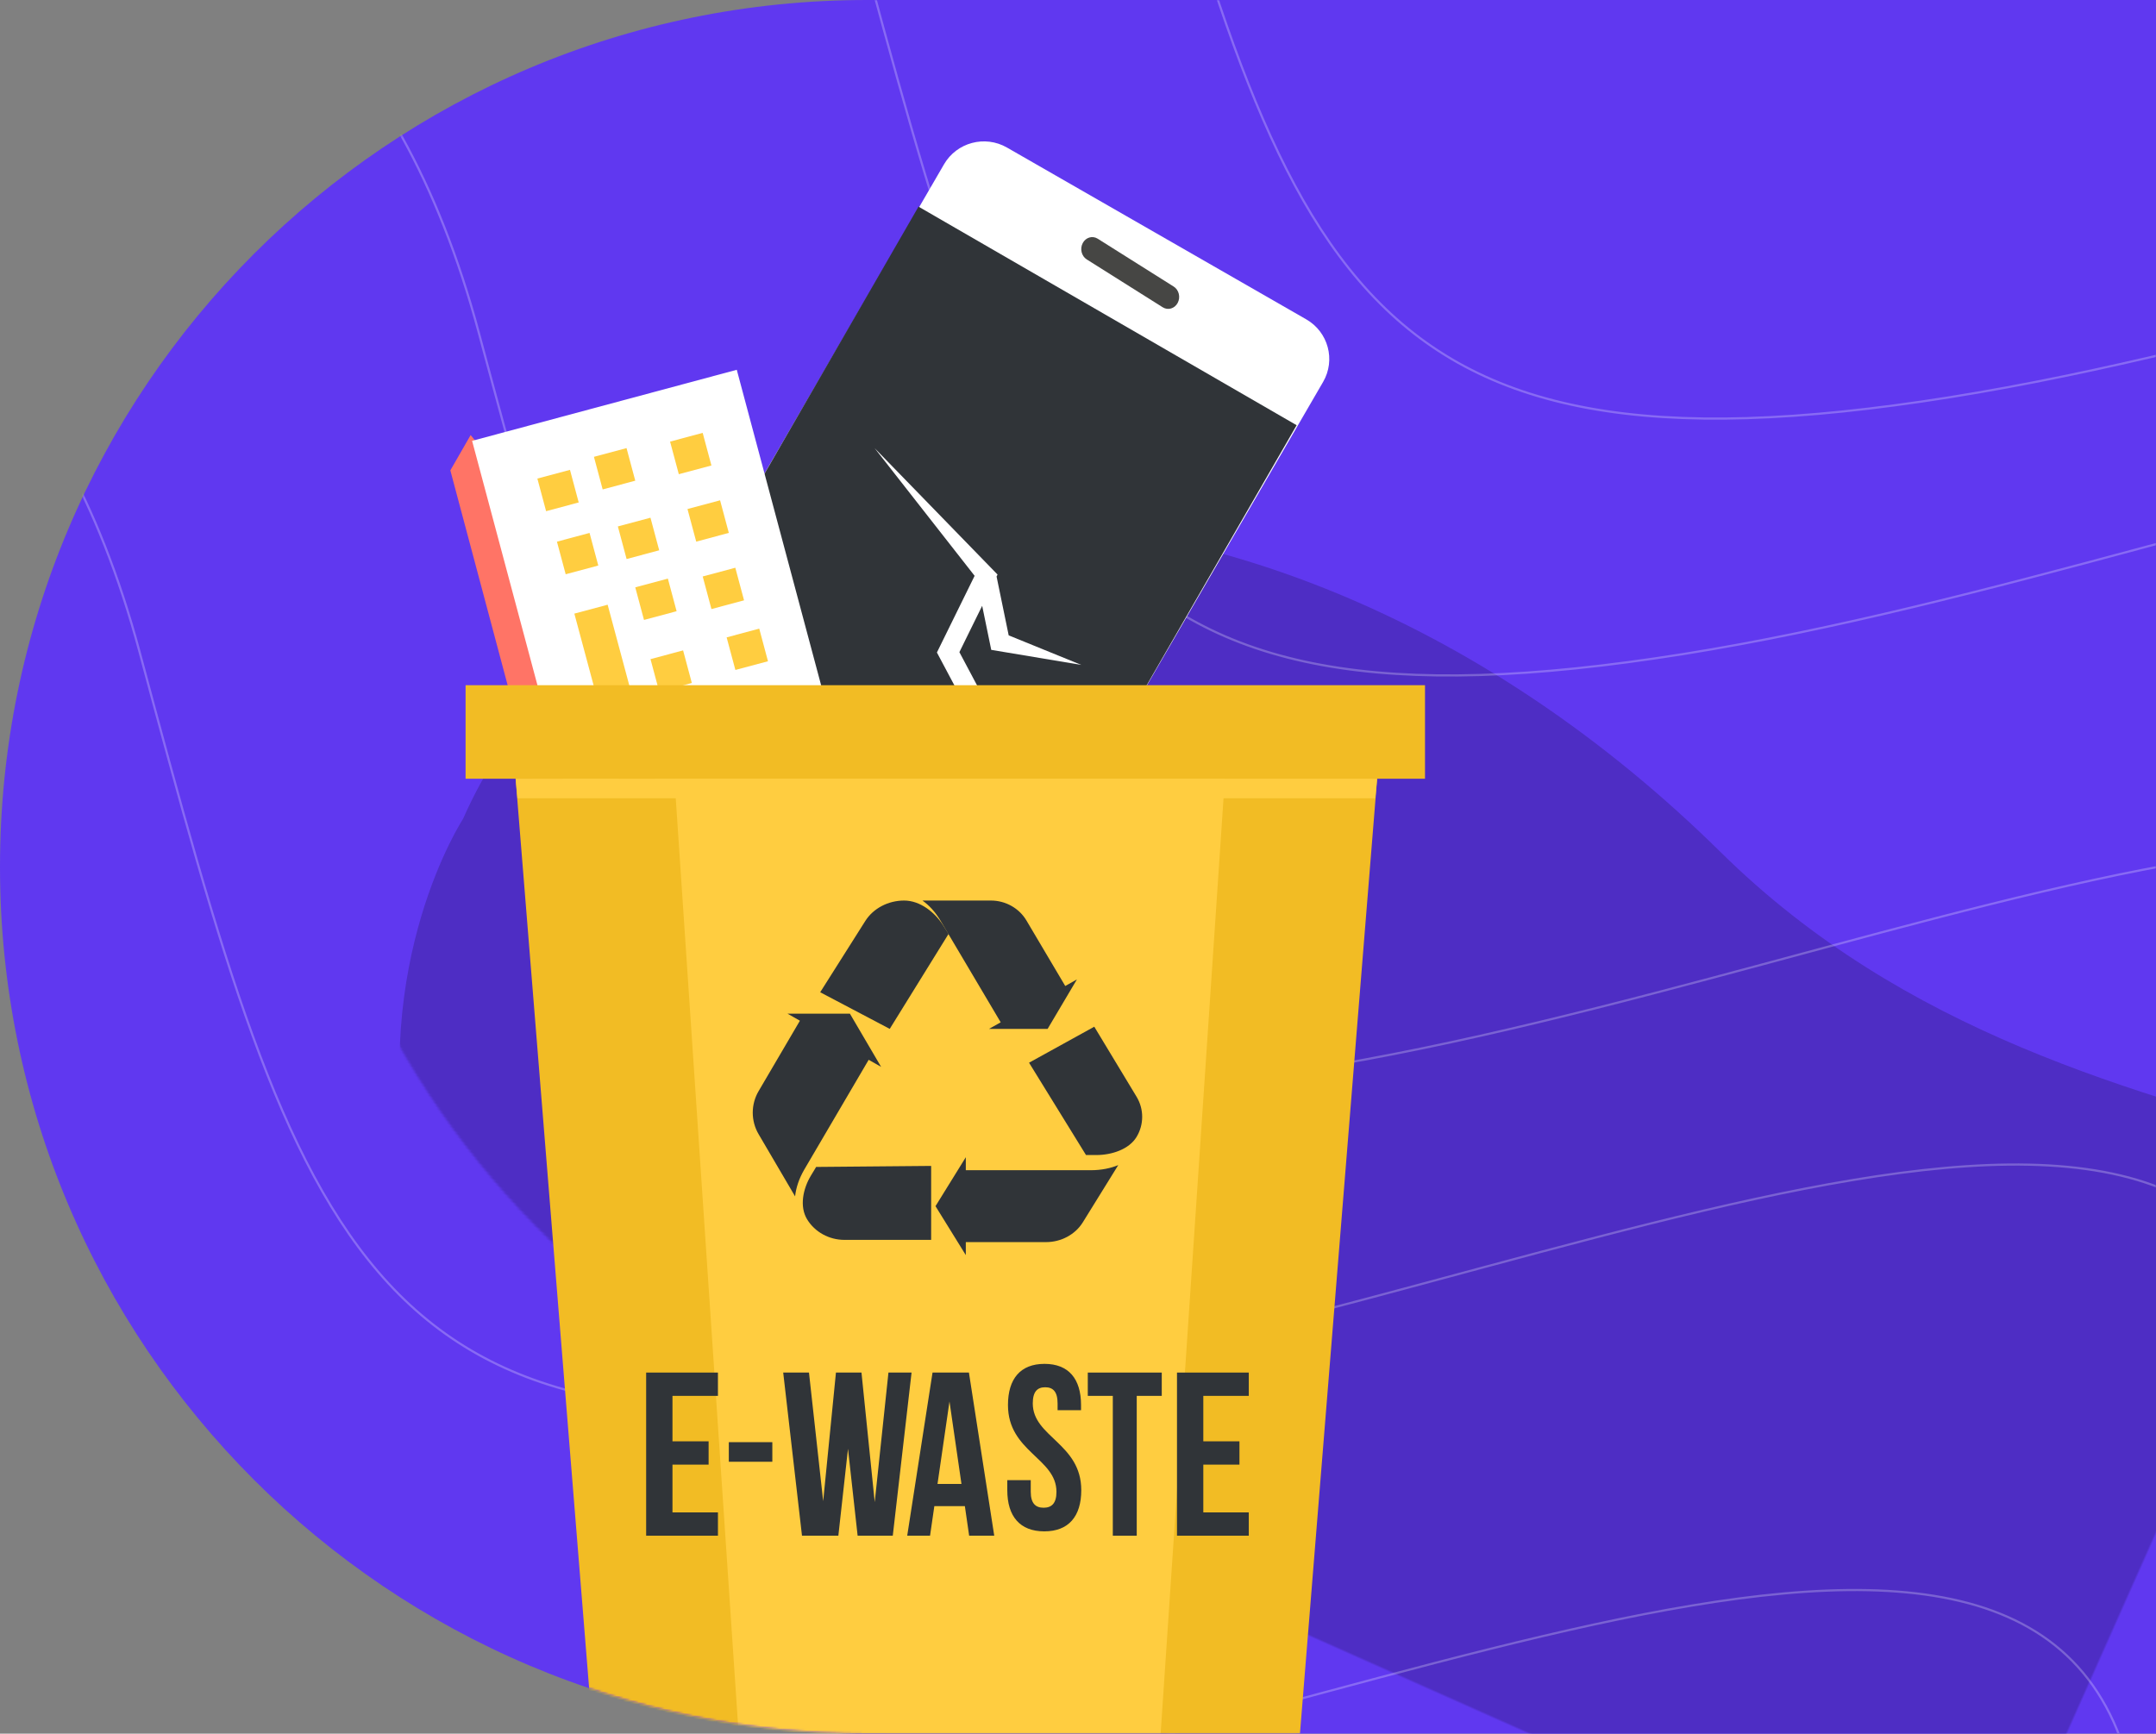 <?xml version="1.0" encoding="UTF-8"?>
<svg width="991px" height="797px" viewBox="0 0 991 797" version="1.1" xmlns="http://www.w3.org/2000/svg" xmlns:xlink="http://www.w3.org/1999/xlink">
    <rect x="0" y="0" width="991" height="797" fill="#808080" stroke="none"/>
    <!-- Generator: Sketch 53.2 (72643) - https://sketchapp.com -->
    <title>Group 45</title>
    <desc>Created with Sketch.</desc>
    <defs>
        <path d="M398.5,0 L991,0 L991,797 L398.5,797 C178.415,797 2.6952697e-14,618.585 0,398.5 L0,398.5 C-2.6952697e-14,178.415 178.415,4.04290455e-14 398.5,0 Z" id="path-1"></path>
        <linearGradient x1="9.56%" y1="44.185%" x2="103.23%" y2="74.428%" id="linearGradient-3">
            <stop stop-color="#FFFFFF" offset="0%"></stop>
            <stop stop-color="#FFFFFF" offset="100%"></stop>
        </linearGradient>
        <linearGradient x1="9.56%" y1="44.616%" x2="103.23%" y2="72.617%" id="linearGradient-4">
            <stop stop-color="#FFFFFF" offset="0%"></stop>
            <stop stop-color="#FFFFFF" offset="100%"></stop>
        </linearGradient>
    </defs>
    <g id="Page-1" stroke="none" stroke-width="1" fill="none" fill-rule="evenodd">
        <g id="social-responsibility" transform="translate(-929, -143)">
            <g id="Group-45" transform="translate(929, 143)">
                <mask id="mask-2" fill="white">
                    <use xlink:href="#path-1"></use>
                </mask>
                <use id="Mask" fill="#6038F0" xlink:href="#path-1"></use>
                <path d="M146.685,612.347 C146.685,612.347 96.263,922.86 645.625,945.137 C1194.986,967.409 1445.364,540.508 1266.159,423.621 C1109.193,321.236 902.226,474.311 681.092,391.169 C397.112,284.406 145.903,422.776 146.685,612.347" id="Fill-5" fill="#4E2DC4" mask="url(#mask-2)" transform="translate(734.472, 649.977) rotate(24) translate(-734.472, -649.977) "></path>
                <g opacity="0.253" mask="url(#mask-2)" id="Path-6">
                    <g transform="translate(-1494, -647)">
                        <path d="M585.455,783.307 C649.03,964.941 759.033,1041.183 915.463,1012.032 C1150.109,968.305 1374.547,886.062 1487.518,1151.593 C1600.489,1417.123 1643.133,1516.613 1912.268,1434.018 C2181.403,1351.422 2477.555,1135.569 2521.455,1365.402" stroke="url(#linearGradient-3)" transform="translate(1553.455, 1122.807) rotate(8) translate(-1553.455, -1122.807) "></path>
                        <path d="M659.399,587.694 C722.974,769.329 832.976,845.57 989.407,816.419 C1224.053,772.692 1448.491,690.449 1561.462,955.98 C1674.433,1221.511 1717.077,1321 1986.211,1238.405 C2255.346,1155.809 2551.499,939.957 2595.399,1169.789" stroke="url(#linearGradient-3)" transform="translate(1627.399, 927.194) rotate(8) translate(-1627.399, -927.194) "></path>
                        <path d="M815.337,440.969 C878.911,622.603 988.914,698.845 1145.345,669.694 C1379.991,625.967 1604.429,543.724 1717.4,809.254 C1830.371,1074.785 1873.015,1174.275 2142.149,1091.679 C2411.284,1009.084 2707.437,793.231 2751.337,1023.064" stroke="url(#linearGradient-3)" transform="translate(1783.337, 780.469) rotate(8) translate(-1783.337, -780.469) "></path>
                        <path d="M987.579,250.083 C1051.154,431.717 1161.157,507.959 1317.587,478.807 C1552.233,435.081 1776.671,352.837 1889.642,618.368 C2002.613,883.899 2045.257,983.389 2314.392,900.793 C2583.527,818.198 2879.679,602.345 2923.579,832.177" stroke="url(#linearGradient-3)" transform="translate(1955.579, 589.583) rotate(8) translate(-1955.579, -589.583) "></path>
                        <path d="M1110.207,132 C1173.781,313.634 1283.784,389.876 1440.214,360.725 C1674.86,316.998 1899.298,234.755 2012.27,500.285 C2125.241,765.816 2167.884,865.306 2437.019,782.71 C2706.154,700.115 3002.307,484.262 3046.207,714.095" stroke="url(#linearGradient-3)" transform="translate(2078.207, 471.5) rotate(8) translate(-2078.207, -471.5) "></path>
                        <path d="M423.287,988.737 C486.861,1170.371 596.864,1246.613 753.295,1217.462 C987.941,1173.735 1212.379,1091.492 1325.35,1357.022 C1438.321,1622.553 1480.965,1722.043 1750.099,1639.447 C2019.234,1556.852 2315.387,1340.999 2359.287,1570.832" stroke="url(#linearGradient-3)" transform="translate(1391.287, 1328.237) rotate(8) translate(-1391.287, -1328.237) "></path>
                        <path d="M356.136,1186.314 C419.71,1367.948 529.713,1444.19 686.144,1415.039 C920.79,1371.312 1145.228,1289.069 1258.199,1554.6 C1371.17,1820.13 1413.814,1919.62 1682.948,1837.025 C1952.083,1754.429 2248.236,1538.576 2292.136,1768.409" stroke="url(#linearGradient-3)" transform="translate(1324.136, 1525.814) rotate(8) translate(-1324.136, -1525.814) "></path>
                        <path d="M294.63,1360.099 C360.7,1541.733 475.021,1617.975 637.593,1588.824 C881.45,1545.097 1114.699,1462.854 1232.105,1728.385 C1349.511,1993.915 1393.828,2093.405 1673.528,2010.81 C1953.228,1928.214 2261.007,1712.361 2306.63,1942.194" stroke="url(#linearGradient-4)" transform="translate(1300.63, 1699.599) rotate(8) translate(-1300.63, -1699.599) "></path>
                        <path d="M202,1478.811 C265.575,1660.445 375.577,1736.686 532.008,1707.535 C766.654,1663.808 991.092,1581.565 1104.063,1847.096 C1217.034,2112.627 1259.678,2212.116 1528.812,2129.521 C1797.947,2046.925 2094.1,1831.073 2138,2060.905" stroke="url(#linearGradient-3)" opacity="0.638" transform="translate(1170, 1818.311) rotate(8) translate(-1170, -1818.311) "></path>
                    </g>
                </g>
                <g id="Group" mask="url(#mask-2)">
                    <g transform="translate(207, 65)">
                        <path d="M274.085,329.466 L401.159,110.581 C407.007,100.506 403.538,87.624 393.407,81.808 L255.846,2.825 C245.716,-2.991 232.762,0.461 226.914,10.534 L99.841,229.419 C93.993,239.494 97.463,252.376 107.592,258.192 L245.155,337.175 C255.285,342.991 268.237,339.539 274.085,329.466" id="Fill-4" fill="#FFFFFF"></path>
                        <polyline id="Fill-5" fill="#303438" points="272.808 332 389 130.481 215.192 30 99 231.518 272.808 332"></polyline>
                        <path d="M332.479,66.736 L297.562,44.738 C295.149,43.219 292.07,44.12 290.677,46.752 C289.284,49.384 290.109,52.744 292.522,54.264 L327.439,76.262 C329.851,77.781 332.93,76.88 334.323,74.249 C335.716,71.616 334.89,68.256 332.479,66.736" id="Fill-6" fill="#464644"></path>
                        <polyline id="Fill-7" fill="#FFFFFF" points="248.623 233.76 244.453 213.503 233.979 234.802 251.44 267.651 227.92 289 241.103 267.803 223.648 234.965 240.981 199.717 195 141 251.519 199.132 251.072 200.04 256.642 227.091 290 240.669 248.623 233.76"></polyline>
                        <polyline id="Fill-8" fill="#FF7466" points="73.813 428 0 151.247 9.336 135 205.583 378.796 209 391.608 73.813 428"></polyline>
                        <polyline id="Fill-9" fill="#FFFFFF" points="83.344 412 10 137.669 131.656 105 205 379.33 83.344 412"></polyline>
                        <polyline id="Fill-10" fill="#FFCD40" points="105.015 153 101 138.015 115.985 134 120 148.985 105.015 153"></polyline>
                        <polyline id="Fill-11" fill="#FFCD40" points="113.015 184 109 169.015 123.985 165 128 179.985 113.015 184"></polyline>
                        <polyline id="Fill-12" fill="#FFCD40" points="120.015 215 116 200.015 130.985 196 135 210.985 120.015 215"></polyline>
                        <polyline id="Fill-13" fill="#FFCD40" points="131.015 243 127 228.015 141.985 224 146 238.985 131.015 243"></polyline>
                        <polyline id="Fill-14" fill="#FFCD40" points="138.015 273 134 258.015 148.985 254 153 268.985 138.015 273"></polyline>
                        <polyline id="Fill-15" fill="#FFCD40" points="143.015 306 139 291.015 153.985 287 158 301.986 143.015 306"></polyline>
                        <polyline id="Fill-16" fill="#FFCD40" points="152.015 337 148 322.015 162.985 318 167 332.986 152.015 337"></polyline>
                        <polyline id="Fill-17" fill="#FFCD40" points="162.015 367 158 352.015 172.985 348 177 362.985 162.015 367"></polyline>
                        <polyline id="Fill-18" fill="#FFCD40" points="70.016 160 66 145.015 80.984 141 85 155.985 70.016 160"></polyline>
                        <polyline id="Fill-19" fill="#FFCD40" points="81.015 192 77 177.015 91.985 173 96 187.985 81.015 192"></polyline>
                        <polyline id="Fill-20" fill="#FFCD40" points="89.014 220 85 205.015 99.985 201 104 215.985 89.014 220"></polyline>
                        <polyline id="Fill-21" fill="#FFCD40" points="96.015 253 92 238.015 106.985 234 111 248.986 96.015 253"></polyline>
                        <polyline id="Fill-22" fill="#FFCD40" points="105.015 286 101 271.015 115.985 267 120 281.985 105.015 286"></polyline>
                        <polyline id="Fill-23" fill="#FFCD40" points="115.016 313 111 298.015 125.986 294 130 308.985 115.016 313"></polyline>
                        <polyline id="Fill-24" fill="#FFCD40" points="122.014 346 118 331.015 132.984 327 137 341.985 122.014 346"></polyline>
                        <polyline id="Fill-25" fill="#FFCD40" points="131.015 375 127 360.015 141.985 356 146 370.985 131.015 375"></polyline>
                        <polyline id="Fill-26" fill="#FFCD40" points="44.015 170 40 155.014 54.985 151 59 165.986 44.015 170"></polyline>
                        <polyline id="Fill-27" fill="#FFCD40" points="53.015 199 49 184.016 63.985 180 68 194.986 53.015 199"></polyline>
                        <polyline id="Fill-28" fill="#FFCD40" points="85.7 324 57 217.093 72.301 213 101 319.907 85.7 324"></polyline>
                        <polyline id="Fill-29" fill="#FFCD40" points="92.015 351 88 336.015 102.985 332 107 346.985 92.015 351"></polyline>
                        <polyline id="Fill-30" fill="#FFCD40" points="99.015 382 95 367.015 109.985 363 114 377.985 99.015 382"></polyline>
                        <path d="M352.3,783 L103.7,783 C84.438,783 68.407,768.241 66.86,749.083 L30,293 L426,293 L389.14,749.083 C387.592,768.241 371.561,783 352.3,783" id="Fill-42" fill="#F2BC24"></path>
                        <path d="M200,293 L200,783 L351.287,783 C370.289,783 386.106,768.241 387.634,749.082 L424,293 L200,293" id="Fill-43" fill="#F2BC24"></path>
                        <polyline id="Fill-44" fill="#FFCD40" points="103 293 356 293 323.057 783 135.943 783 103 293"></polyline>
                        <polygon id="Fill-45" fill="#F2BC24" points="7 293 448 293 448 250 7 250"></polygon>
                        <polyline id="Fill-46" fill="#FFCD40" points="425.149 302 426 293 30 293 30.851 302 425.149 302"></polyline>
                        <path d="M229,364.345 L226.487,360.374 C222.689,354.37 215.909,349.001 208.571,349 C201.232,349.001 194.395,352.603 190.727,358.402 L170,391.16 L201.967,408 L229,364.345" id="Fill-47" fill="#303438"></path>
                        <path d="M225.241,358.162 L252.97,404.981 L247.606,408 L274.536,408 L288,385.266 L282.636,388.284 L264.81,358.186 C261.455,352.52 255.2,349 248.488,349 L217,349 C219.959,351.11 222.828,354.087 225.241,358.162" id="Fill-48" fill="#303438"></path>
                        <path d="M168.14,471.469 L165.723,475.478 C162.07,481.537 160.427,489.657 163.957,495.51 C167.488,501.364 174.065,505 181.124,505 L221,505 L221,471 L168.14,471.469" id="Fill-49" fill="#303438"></path>
                        <path d="M198,425.46 L183.654,401 L154.959,401 L160.675,404.247 L141.682,436.631 C138.106,442.726 138.106,450.301 141.682,456.398 L158.459,485 C158.879,481.178 160.169,476.971 162.739,472.585 L192.285,422.213 L198,425.46" id="Fill-50" fill="#303438"></path>
                        <path d="M315.419,439.195 L295.98,407 L266,423.551 L292.181,466 L296.896,466 C304.018,466 311.978,463.373 315.42,457.674 C318.86,451.974 318.86,444.894 315.419,439.195" id="Fill-51" fill="#303438"></path>
                        <path d="M236.932,472.976 L236.932,467 L223,489.5 L236.932,512 L236.932,506.024 L273.821,506.024 C280.764,506.024 287.235,502.54 290.709,496.933 L307,470.623 C303.53,472.052 299.309,472.976 294.315,472.976 L236.932,472.976" id="Fill-52" fill="#303438"></path>
                        <polyline id="Fill-53" fill="#303438" points="90 641 123 641 123 630.286 102.101 630.286 102.101 608.321 118.71 608.321 118.71 597.607 102.101 597.607 102.101 576.714 123 576.714 123 566 90 566 90 641"></polyline>
                        <polygon id="Fill-54" fill="#303438" points="128 607 148 607 148 598 128 598"></polygon>
                        <polyline id="Fill-55" fill="#303438" points="195.064 625.57 188.976 566 177.241 566 171.375 625.143 164.844 566 153 566 161.634 641 178.348 641 182.777 601.035 187.204 641 203.366 641 212 566 201.374 566 195.064 625.57"></polyline>
                        <path d="M223.922,617.213 L229.429,579.285 L234.936,617.213 L223.922,617.213 Z M221.637,566 L210,641 L220.494,641 L222.468,627.393 L236.494,627.393 L238.468,641 L250,641 L238.364,566 L221.637,566 L221.637,566 Z" id="Fill-56" fill="#303438"></path>
                        <path d="M267.714,580.175 C267.714,574.798 269.787,572.755 273.415,572.755 C277.043,572.755 279.116,574.798 279.116,580.175 L279.116,583.294 L289.896,583.294 L289.896,580.928 C289.896,568.882 284.195,562 273.104,562 C262.012,562 256.311,568.882 256.311,580.928 C256.311,602.436 278.598,605.339 278.598,620.826 C278.598,626.203 276.318,628.137 272.69,628.137 C269.062,628.137 266.781,626.203 266.781,620.826 L266.781,615.448 L256,615.448 L256,620.072 C256,632.116 261.806,639 273.001,639 C284.195,639 290,632.116 290,620.072 C290,598.564 267.714,595.661 267.714,580.175" id="Fill-57" fill="#303438"></path>
                        <polyline id="Fill-58" fill="#303438" points="293 576.714 304.501 576.714 304.501 641 315.5 641 315.5 576.714 327 576.714 327 566 293 566 293 576.714"></polyline>
                        <polyline id="Fill-59" fill="#303438" points="367 576.714 367 566 334 566 334 641 367 641 367 630.286 346.1 630.286 346.1 608.321 362.71 608.321 362.71 597.607 346.1 597.607 346.1 576.714 367 576.714"></polyline>
                    </g>
                </g>
            </g>
        </g>
    </g>
</svg>